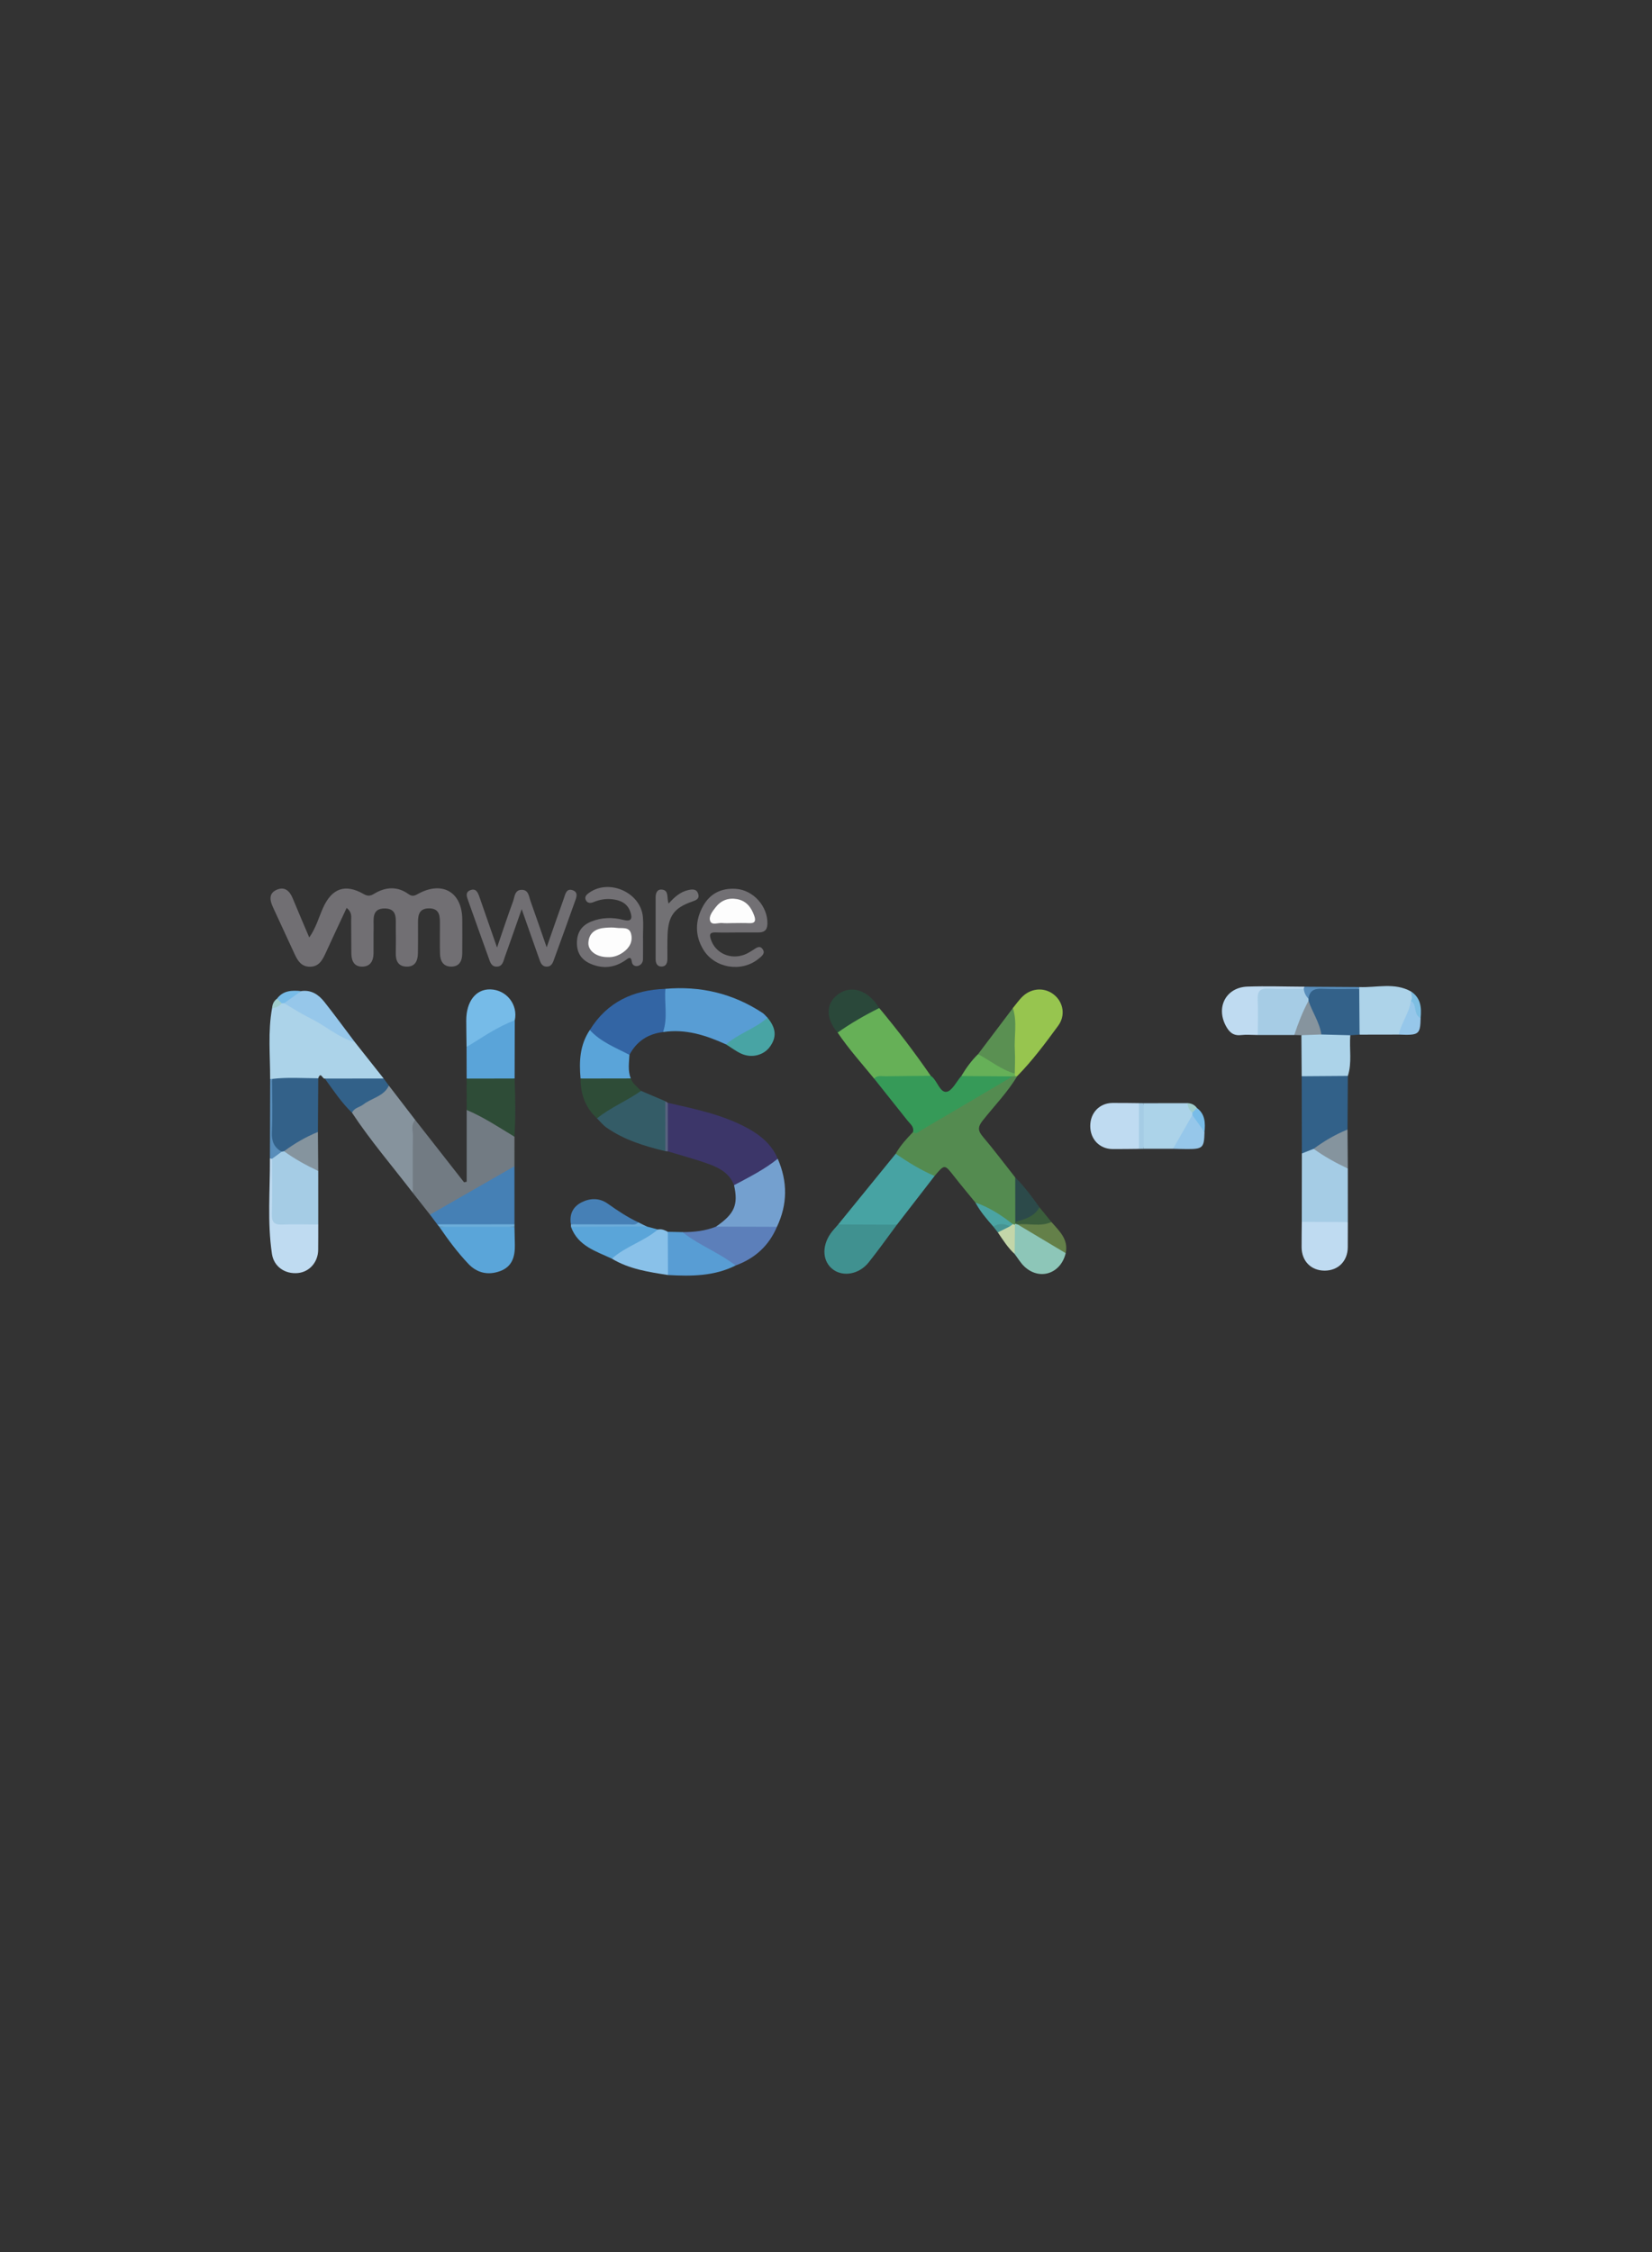 <?xml version="1.0" encoding="utf-8"?>
<!-- Generator: Adobe Illustrator 16.0.4, SVG Export Plug-In . SVG Version: 6.00 Build 0)  -->
<!DOCTYPE svg PUBLIC "-//W3C//DTD SVG 1.1//EN" "http://www.w3.org/Graphics/SVG/1.1/DTD/svg11.dtd">
<svg xmlns="http://www.w3.org/2000/svg" xmlns:xlink="http://www.w3.org/1999/xlink" version="1.1" id="Layer_1" x="0px" y="0px" width="680.31px" height="926.93px" viewBox="0 0 680.31 926.93" enable-background="new 0 0 680.31 926.93" xml:space="preserve">
<rect x="0" y="0" width="680.31" height="926.93" fill="#333333" stroke="none"/>
<path fill-rule="evenodd" clip-rule="evenodd" fill="#716F73" d="M142.749,373.668c-2.991,6.412-5.816,12.373-8.551,18.375  c-1.356,2.976-2.782,5.866-6.632,5.836c-3.854-0.031-5.237-3.004-6.587-5.944c-2.845-6.196-5.719-12.38-8.58-18.57  c-1.307-2.829-1.822-5.739,1.631-7.199c3.269-1.381,5.278,0.545,6.52,3.576c2.141,5.229,4.395,10.411,6.806,16.097  c2.763-3.938,3.893-8.189,5.643-12.118c3.6-8.08,9.103-10.142,16.725-5.775c1.794,1.027,2.867,0.803,4.421-0.138  c4.671-2.826,9.524-3.101,14.04,0.153c1.874,1.35,2.915,0.477,4.399-0.299c9.818-5.127,17.723-0.328,17.784,10.763  c0.026,4.665,0.023,9.331-0.016,13.996c-0.026,3.006-1.127,5.4-4.509,5.41c-3.341,0.01-4.571-2.356-4.646-5.343  c-0.096-3.83-0.029-7.664-0.033-11.496c-0.003-3.395,0.312-7.221-4.638-7.131c-4.54,0.082-4.409,3.633-4.391,6.91  c0.021,3.832,0.008,7.664-0.03,11.496c-0.032,3.223-1.185,5.731-4.858,5.56c-3.355-0.156-4.329-2.525-4.262-5.585  c0.077-3.497,0.062-6.998,0.004-10.496c-0.057-3.42,0.771-7.77-4.451-7.845c-5.653-0.082-4.594,4.541-4.68,8.07  c-0.085,3.497,0.021,6.999-0.039,10.497c-0.051,3.033-1.336,5.33-4.625,5.371c-3.421,0.042-4.454-2.441-4.502-5.402  c-0.074-4.498-0.01-8.997-0.081-13.495C144.584,377.349,145.108,375.578,142.749,373.668z"/>
<path fill-rule="evenodd" clip-rule="evenodd" fill="#548B50" d="M368.856,474.853c1.89-3.351,4.449-6.167,7.106-8.906  c13.202-8.181,26.817-15.649,40.279-23.392c0.45-0.171,0.918-0.25,1.398-0.265c0.482,0.068,0.911,0.258,1.277,0.583  c-3.993,6.721-9.48,12.295-14.286,18.384c-2.088,2.645-1.891,4.187,0.151,6.6c4.604,5.438,8.89,11.146,13.305,16.745  c2.41,5.425,1.181,11.121,1.26,16.718c-0.062,0.564-0.202,1.115-0.399,1.646c-0.134,0.237-0.277,0.479-0.411,0.714  c-0.358,0.42-0.824,0.631-1.378,0.632c-5.492-2.551-10.613-5.735-15.466-9.363c-2.931-3.599-5.918-7.153-8.778-10.806  c-3.941-5.032-3.901-5.064-8.039-0.143c-5.484,0.704-8.718-3.78-13.043-5.738C370.495,477.656,368.622,477.044,368.856,474.853z"/>
<path fill-rule="evenodd" clip-rule="evenodd" fill="#727B83" d="M177.083,499.921c-2.362-2.997-4.724-5.994-7.085-8.991  c-2.989-8.98-1.307-18.187-1.25-27.307c0.008-1.209,0.436-2.692,2.25-2.695c6.7,8.554,13.4,17.108,20.101,25.662  c0.362-0.075,0.724-0.15,1.086-0.226c0-9.84,0-19.68,0-29.52c0.266-0.219,0.611-0.504,0.871-0.408  c7.002,2.585,13.738,5.618,18.803,11.401c-0.001,4.048-0.002,8.096-0.003,12.145c-1.526,3.091-4.679,4.051-7.373,5.594  c-7.183,4.111-14.277,8.373-21.469,12.468C181.185,499.087,179.482,500.638,177.083,499.921z"/>
<path fill-rule="evenodd" clip-rule="evenodd" fill="#ACD3E9" d="M146.131,428.903c3.954,4.993,7.908,9.987,11.861,14.98  c-1.072,1.266-2.589,1.594-4.072,1.523c-6.732-0.32-13.636,1.58-20.161-1.497c-0.918,0.347-1.682-3.141-2.708-0.108  c-5.883,3.133-12.104,1.343-18.212,1.256c-0.606-0.201-1.136-0.528-1.592-0.975c0.033-9.724-0.976-19.478,0.799-29.154  c1.132-1.23,2.448-2.175,4.087-2.62c0.476-0.095,0.953-0.104,1.435-0.058C127.477,417.133,136.972,422.731,146.131,428.903z"/>
<path fill-rule="evenodd" clip-rule="evenodd" fill="#3C3669" d="M275.01,453.883c11.111,2.521,22.314,4.795,32.483,10.241  c5.506,2.949,10.277,6.769,12.785,12.782c0.04,0.333,0.113,0.769-0.092,0.945c-5.277,4.549-10.646,8.947-17.899,9.939  c-1.803-4.815-5.919-7.078-10.294-8.67c-5.561-2.023-11.309-3.529-16.977-5.258C272.792,467.205,272.762,460.544,275.01,453.883z"/>
<path fill-rule="evenodd" clip-rule="evenodd" fill="#589DD4" d="M274.015,406.972c14.443-1.262,27.8,1.896,39.952,9.878  c0.794,0.521,1.4,1.328,2.095,2.003c0.376,0.936-0.088,1.674-0.78,2.099c-5.277,3.24-10.213,7.113-16.287,8.891  c-8.25-3.748-16.694-6.501-25.955-5.071C272.454,418.788,271.335,412.776,274.015,406.972z"/>
<path fill-rule="evenodd" clip-rule="evenodd" fill="#369A58" d="M416.961,443.018c-12.633,7.458-25.256,14.933-37.918,22.34  c-0.867,0.507-1.82,1.67-3.08,0.588c0.596-2.17-1.093-3.302-2.178-4.673c-4.587-5.801-9.21-11.574-13.82-17.357  c-0.078-1.271,0.841-1.942,1.789-2.012c7.209-0.531,14.465-1.805,21.545,0.884c0.136,0.091,0.282,0.169,0.407,0.272  c2.342,1.959,3.384,6.619,6.05,6.298c2.268-0.272,4.097-4.188,6.12-6.492C402.921,440.653,409.953,440.18,416.961,443.018z"/>
<path fill-rule="evenodd" clip-rule="evenodd" fill="#47A3A3" d="M368.856,474.853c5.095,3.479,10.323,6.723,16.021,9.146  c-5.166,6.679-10.331,13.355-15.496,20.033c-8.075,2.342-16.143,2.524-24.201-0.086  C353.072,494.249,360.965,484.551,368.856,474.853z"/>
<path fill-rule="evenodd" clip-rule="evenodd" fill="#66B057" d="M383.299,442.788c-6.234,0.053-12.469,0.077-18.702,0.178  c-1.581,0.025-3.326-0.511-4.631,0.951c-5.102-6.238-10.503-12.237-15.02-18.938c-0.426-1.527,0.758-2.163,1.722-2.649  c5.097-2.569,9.135-7.342,15.414-7.453C369.566,423.867,376.67,433.147,383.299,442.788z"/>
<path fill-rule="evenodd" clip-rule="evenodd" fill="#86939D" d="M170.999,460.928c-1.88,1.979-0.919,4.424-0.956,6.638  c-0.126,7.786-0.047,15.576-0.045,23.364c-8.399-10.94-17.404-21.421-25.029-32.949c-0.521-2.183,1.212-2.874,2.581-3.6  c4.338-2.299,8.368-5.098,12.595-7.572C163.763,451.515,167.38,456.222,170.999,460.928z"/>
<path fill-rule="evenodd" clip-rule="evenodd" fill="#716F73" d="M214.833,374.18c-2.609,7.425-4.75,13.605-6.966,19.759  c-0.597,1.66-0.882,3.821-3.25,3.895c-2.384,0.074-2.825-2.04-3.43-3.705c-2.836-7.802-5.591-15.633-8.385-23.45  c-0.577-1.615-1.292-3.434,0.826-4.285c2.379-0.957,3.168,0.924,3.802,2.749c2.266,6.527,4.542,13.051,7.254,20.84  c2.45-7.12,4.404-13.08,6.579-18.959c0.692-1.872,0.641-4.757,3.54-4.797c2.872-0.04,2.985,2.703,3.681,4.65  c2.096,5.87,4.116,11.767,6.64,19.015c2.652-7.574,4.776-13.763,7-19.914c0.641-1.771,1.026-4.553,3.736-3.581  c2.612,0.936,1.329,3.394,0.709,5.158c-2.696,7.676-5.525,15.305-8.283,22.959c-0.574,1.595-1.063,3.331-3.156,3.316  c-2.089-0.015-2.585-1.776-3.143-3.358C219.745,388.117,217.506,381.76,214.833,374.18z"/>
<path fill-rule="evenodd" clip-rule="evenodd" fill="#3365A4" d="M274.015,406.972c-0.49,5.924,1.075,11.961-0.976,17.799  c-6.211,0.753-10.875,3.794-13.827,9.362c-1.703,0.949-3.173,0.153-4.59-0.68c-3.24-1.904-6.472-3.823-9.702-5.745  c-1.369-0.813-3.009-1.643-2.027-3.786C250.043,412.354,260.815,407.435,274.015,406.972z"/>
<path fill-rule="evenodd" clip-rule="evenodd" fill="#326189" d="M555.057,442.816c-0.047,7.354-0.093,14.707-0.14,22.061  c-3.858,4.021-9.229,5.696-13.665,8.825c-1.671,0.527-3.013,2.734-5.13,1.036c-0.025-10.595-0.052-21.189-0.077-31.784  C542.363,440.357,548.702,440.568,555.057,442.816z"/>
<path fill-rule="evenodd" clip-rule="evenodd" fill="#A5CCE5" d="M536.122,474.738c1.618-0.641,3.237-1.28,4.856-1.921  c5.382,1.508,10.105,4.156,14.069,8.12c0.003,7.343,0.006,14.686,0.009,22.028c-6.332,2.387-12.656,2.529-18.97-0.074  C536.099,493.506,536.11,484.122,536.122,474.738z"/>
<path fill-rule="evenodd" clip-rule="evenodd" fill="#A5CCE5" d="M131.048,481.937c0.003,7.343,0.006,14.686,0.009,22.028  c-5.5,2.774-11.29,1.521-16.979,1.082c-2.669-0.206-2.582-2.495-2.575-4.553c0.025-7.27,0.017-14.54,0.006-21.803  c-0.059-2.705,1.574-4.146,3.832-5.115c0.5-0.172,1.023-0.229,1.55-0.186C122.043,475.51,127.065,477.863,131.048,481.937z"/>
<path fill-rule="evenodd" clip-rule="evenodd" fill="#336189" d="M116.98,473.821c-0.319,0.085-0.644,0.148-0.972,0.189  c-2.327-0.214-4.479-0.926-4.431-3.684c0.154-8.757-0.696-17.532,0.457-26.269c6.33-0.771,12.677-0.293,19.019-0.256  c-0.045,7.358-0.089,14.717-0.134,22.075C126.829,469.5,122.285,472.328,116.98,473.821z"/>
<path fill-rule="evenodd" clip-rule="evenodd" fill="#4580B5" d="M177.083,499.921c11.591-6.646,23.183-13.293,34.774-19.938  c0.004,7.967,0.009,15.933,0.013,23.899c-0.254,0.215-0.493,0.588-0.768,0.616c-10.367,1.062-20.734,2.014-31.032-0.59  C179.074,502.58,178.078,501.25,177.083,499.921z"/>
<path fill-rule="evenodd" clip-rule="evenodd" fill="#74A0CF" d="M302.287,487.792c6.192-3.305,12.487-6.441,17.99-10.886  c4.106,9.388,4.068,18.726-0.324,28.014c-4.594,2.925-9.706,1.376-14.578,1.528c-3.523,0.11-7.354,1.086-10.514-1.61  C302.475,499.605,304.097,495.882,302.287,487.792z"/>
<path fill-rule="evenodd" clip-rule="evenodd" fill="#97C54F" d="M418.918,442.874l-0.456,0.076l-0.461-0.029  c-0.399-0.476-0.73-0.994-0.997-1.555c-0.886-8.829-0.81-17.655,0.108-26.479c1.362-1.636,2.572-3.436,4.117-4.876  c3.837-3.574,9.315-3.663,13.083-0.408c3.578,3.091,4.536,8.345,1.468,12.539C430.523,429.329,425.184,436.49,418.918,442.874z"/>
<path fill-rule="evenodd" clip-rule="evenodd" fill="#345C67" d="M263.992,448.965c3.323,1.415,6.646,2.83,9.969,4.245  c0.866,6.858,0.842,13.719,0.017,20.579c-8.546-2.067-16.917-4.603-24.222-9.72c-1.463-1.024-2.609-2.501-3.9-3.769  c-0.334-0.668-0.314-1.411,0.299-1.774C251.963,455.086,257.121,450.423,263.992,448.965z"/>
<path fill-rule="evenodd" clip-rule="evenodd" fill="#5AA5D9" d="M211.865,504.948c0.054,2.476,0.12,4.952,0.159,7.428  c0.076,4.776-1.06,8.939-6.078,10.779c-4.981,1.826-9.522,0.77-13.117-3.042c-4.416-4.682-8.282-9.839-11.904-15.166  C191.238,504.126,201.552,504.125,211.865,504.948z"/>
<path fill-rule="evenodd" clip-rule="evenodd" fill="#727074" d="M264.803,385.803c0,2.989,0.034,5.98-0.016,8.97  c-0.021,1.252-0.651,2.268-1.854,2.7c-1.356,0.487-2.544-0.29-2.701-1.445c-0.388-2.853-1.556-1.58-2.77-0.747  c-4.471,3.066-9.257,3.522-14.195,1.416c-3.893-1.66-5.824-4.628-5.681-9.023c0.137-4.189,2.165-6.889,5.886-8.389  c4.3-1.734,8.771-1.82,13.214-0.69c3.45,0.878,3.798-0.65,2.88-3.336c-1.179-3.447-3.966-4.735-7.281-5.137  c-2.683-0.326-5.31,0.092-7.805,1.133c-1.445,0.603-2.734,0.485-3.319-1.021c-0.498-1.281,0.563-2.174,1.514-2.843  c8.261-5.815,21.117-0.06,22.071,9.944c0.267,2.798,0.041,5.644,0.041,8.467C264.792,385.802,264.797,385.802,264.803,385.803z"/>
<path fill-rule="evenodd" clip-rule="evenodd" fill="#727074" d="M303.217,383.772c-2.83,0.006-5.664,0.084-8.491-0.018  c-2.553-0.092-2.646,0.993-1.934,3.05c1.909,5.521,8.05,8.309,13.851,6.07c1.226-0.473,2.377-1.184,3.489-1.898  c1.277-0.82,2.704-2.035,3.893-0.382c1.318,1.834-0.403,2.995-1.659,4.025c-6.927,5.68-18.038,3.94-22.723-3.776  c-3.576-5.89-3.398-12.106-0.047-18.042c2.879-5.099,7.498-7.349,13.362-6.987c7.264,0.448,13.321,7.268,13.068,14.512  c-0.094,2.677-1.492,3.452-3.817,3.443C309.212,383.757,306.215,383.766,303.217,383.772z"/>
<path fill-rule="evenodd" clip-rule="evenodd" fill="#409190" d="M345.18,503.946c8.067,0.029,16.134,0.058,24.201,0.086  c-3.875,5.189-7.623,10.48-11.662,15.54c-3.881,4.863-10.407,6.037-14.61,2.958c-4.325-3.166-4.833-9.386-1.122-14.765  C342.924,506.405,344.108,505.214,345.18,503.946z"/>
<path fill-rule="evenodd" clip-rule="evenodd" fill="#BFDBF1" d="M111.999,476.933c-0.001,7.6,0.125,15.202-0.062,22.797  c-0.08,3.238,1,4.398,4.255,4.262c4.947-0.208,9.909-0.037,14.866-0.026c-0.009,3.492,0.006,6.984-0.033,10.476  c-0.055,4.988-3.546,8.993-8.228,9.491c-5.423,0.576-10.03-2.628-10.812-7.885c-1.942-13.051-0.746-26.186-0.832-39.286  C111.484,476.574,111.766,476.631,111.999,476.933z"/>
<path fill-rule="evenodd" clip-rule="evenodd" fill="#ADD3E9" d="M559.79,406.249c7.117,0.299,14.454-1.999,21.273,1.806  c1.061,1.406,1.543,2.952,1.149,4.715c-1.643,4.541-2.699,9.362-6.177,13.035c-5.382,0.01-10.765,0.02-16.146,0.029  c-2.596-5.871-1.169-11.969-1.024-17.999C559.045,407.231,559.356,406.704,559.79,406.249z"/>
<path fill-rule="evenodd" clip-rule="evenodd" fill="#5AA4D9" d="M211.991,419.929c-0.021,7.984-0.043,15.969-0.064,23.952  c-6.579,2.552-13.163,2.513-19.752,0.037c-0.015-4.329-0.029-8.658-0.044-12.987C197.68,425.332,203.779,420.723,211.991,419.929z"/>
<path fill-rule="evenodd" clip-rule="evenodd" fill="#2E4C37" d="M192.174,443.918c6.584-0.012,13.168-0.023,19.752-0.036  c0.322,7.985,0.438,15.972-0.067,23.956c-6.44-3.875-12.696-8.08-19.674-10.993C192.182,452.537,192.178,448.228,192.174,443.918z"/>
<path fill-rule="evenodd" clip-rule="evenodd" fill="#336189" d="M559.746,407.026c0.048,6.27,0.096,12.539,0.144,18.808  c-1.274,0.083-2.55,0.165-3.824,0.247c-3.678,2.074-7.512,1.505-11.36,0.682c-3.673-4.383-5.296-9.706-6.86-15.066  c-0.043-0.601,0.005-1.189,0.119-1.778c0.543-1.844,1.372-3.526,3.609-3.437C547.629,406.725,553.724,405.73,559.746,407.026z"/>
<path fill-rule="evenodd" clip-rule="evenodd" fill="#5C7FBA" d="M294.861,504.837c8.363,0.027,16.728,0.055,25.092,0.082  c-3.314,7.794-9.054,12.999-16.961,15.891c-7.802-2.477-14.172-7.589-21.166-11.55c-0.721-0.408-1.047-1.249-0.801-2.16  C285.765,507.123,290.42,506.634,294.861,504.837z"/>
<path fill-rule="evenodd" clip-rule="evenodd" fill="#BFDBF1" d="M536.087,502.891c6.323,0.024,12.646,0.049,18.97,0.073  c-0.009,3.472,0.005,6.942-0.032,10.412c-0.061,5.688-3.979,9.597-9.565,9.579c-5.571-0.018-9.43-3.935-9.451-9.655  C535.994,509.831,536.058,506.361,536.087,502.891z"/>
<path fill-rule="evenodd" clip-rule="evenodd" fill="#BFDBF1" d="M469.038,472.842c-3.64,0.029-7.28,0.111-10.92,0.075  c-5.321-0.054-9.146-4.065-9.144-9.491c0.001-5.432,3.819-9.433,9.144-9.483c3.64-0.035,7.28,0.046,10.92,0.075  C471.187,460.292,471.187,466.568,469.038,472.842z"/>
<path fill-rule="evenodd" clip-rule="evenodd" fill="#A6CCE5" d="M538.845,411.048c0.028,0.286,0.035,0.572,0.021,0.859  c-0.72,5.207-2.299,10.056-5.872,14.071c-5.01,0.003-10.02,0.006-15.028,0.009c-2.756-5.554-1.514-11.378-1.048-17.118  c0.166-2.047,1.847-2.456,3.707-2.439c4.998,0.046,9.997,0.021,14.991,0.013C538.763,406.522,538.104,409.276,538.845,411.048z"/>
<path fill-rule="evenodd" clip-rule="evenodd" fill="#ACD3E9" d="M544.132,425.763c3.978,0.106,7.956,0.212,11.934,0.317  c-0.467,5.571,0.78,11.245-1.009,16.735c-6.338,0.046-12.675,0.092-19.012,0.138c-0.04-5.632-0.08-11.263-0.12-16.894  C538.581,423.761,541.334,424.141,544.132,425.763z"/>
<path fill-rule="evenodd" clip-rule="evenodd" fill="#589DD4" d="M281.025,507.1c5.146,4.074,11.118,6.793,16.679,10.187  c1.807,1.104,3.528,2.346,5.288,3.523c-8.856,4.485-18.348,4.487-27.916,3.951c-2.562-5.922-2.497-11.854-0.062-17.794  C277.018,507.011,279.022,507.055,281.025,507.1z"/>
<path fill-rule="evenodd" clip-rule="evenodd" fill="#ACD3E9" d="M470.985,454.047c6.01-0.009,12.02-0.018,18.029-0.026  c1.221,1.091,2.115,2.394,2.585,3.977c0.099,0.463,0.124,0.928,0.083,1.399c-2.511,4.697-4.103,9.989-8.612,13.405  c-4.028,0.004-8.057,0.008-12.085,0.011C469.402,466.558,469.402,460.302,470.985,454.047z"/>
<path fill-rule="evenodd" clip-rule="evenodd" fill="#76BBE8" d="M211.991,419.929c-7.184,2.649-13.394,7.057-19.86,11.002  c-0.043-3.644-0.123-7.288-0.124-10.932c-0.002-7.816,3.933-12.985,9.994-12.798C208.597,407.406,213.383,413.465,211.991,419.929z"/>
<path fill-rule="evenodd" clip-rule="evenodd" fill="#5AA4D9" d="M242.893,423.922c4.492,4.917,10.604,7.246,16.319,10.21  c-0.17,3.262-0.715,6.544,0.542,9.726c-6.885,2.644-13.775,2.572-20.669,0.036C238.438,436.872,238.76,430.034,242.893,423.922z"/>
<path fill-rule="evenodd" clip-rule="evenodd" fill="#5AA5D9" d="M251.982,518.035c-6.597-3.095-13.971-5.189-16.836-13.086  c0.855-0.87,1.927-1.326,3.112-1.303c9.358,0.183,18.78-1.193,28.05,1.138c1.538,0.415,3.076,0.83,4.614,1.246  c0.359,1.203-0.447,1.944-1.251,2.412C263.869,511.81,258.373,515.751,251.982,518.035z"/>
<path fill-rule="evenodd" clip-rule="evenodd" fill="#BFDBF1" d="M536.888,406.896c-4.832,0.01-9.676,0.226-14.493-0.038  c-3.623-0.197-4.612,1.249-4.458,4.636c0.221,4.821,0.039,9.661,0.028,14.494c-2.333-0.009-4.69-0.238-6.992,0.025  c-3.266,0.374-4.938-1.451-6.231-3.932c-4.044-7.757,0.275-15.72,8.956-16.021c7.817-0.271,15.653,0.004,23.481,0.038  C537.332,406.456,537.247,406.726,536.888,406.896z"/>
<path fill-rule="evenodd" clip-rule="evenodd" fill="#89C1E9" d="M251.982,518.035c5.636-5.071,13.196-7.105,18.94-12.006  c1.511-0.328,2.811,0.264,4.092,0.938c0.021,5.932,0.041,11.863,0.062,17.795C267.089,523.512,259.083,522.329,251.982,518.035z"/>
<path fill-rule="evenodd" clip-rule="evenodd" fill="#2E4C37" d="M239.084,443.894c6.891-0.011,13.781-0.022,20.67-0.035  c0.829,2.185,2.696,3.51,4.237,5.106c-5.82,4.14-12.566,6.797-18.136,11.336C241.051,455.883,239.053,450.308,239.084,443.894z"/>
<path fill-rule="evenodd" clip-rule="evenodd" fill="#8DC6B8" d="M438.859,515.766c-2.017,8.535-10.863,11.392-17.083,5.424  c-1.532-1.47-2.638-3.383-3.939-5.092c-1.529-4.019-2.406-8.03,0.137-12.002l0.014-0.471c0.452-0.184,0.918-0.226,1.397-0.134  c5.788,2.487,11.011,6.01,16.491,9.063C437.24,513.315,438.165,514.417,438.859,515.766z"/>
<path fill-rule="evenodd" clip-rule="evenodd" fill="#727174" d="M275.324,371.9c2.455-2.745,4.819-4.791,8.004-5.549  c1.722-0.409,3.497-0.595,4.171,1.465c0.704,2.154-0.84,2.683-2.605,3.299c-7.255,2.53-9.689,5.908-9.986,13.609  c-0.128,3.318-0.061,6.645-0.069,9.966c-0.004,1.682-0.567,3.113-2.424,3.109c-1.842-0.004-2.424-1.396-2.421-3.104  c0.015-8.472,0.014-16.944,0.002-25.417c-0.002-1.697,0.641-3.271,2.388-3.166C275.601,366.305,274.473,369.297,275.324,371.9z"/>
<path fill-rule="evenodd" clip-rule="evenodd" fill="#2A483A" d="M362.082,414.875c-5.953,2.957-11.703,6.261-17.135,10.103  c-5.068-5.874-4.949-12.079,0.304-15.844C350.691,405.236,357.587,407.588,362.082,414.875z"/>
<path fill-rule="evenodd" clip-rule="evenodd" fill="#5A9052" d="M417.112,414.887c1.896,5.783,0.441,11.727,0.812,17.585  c0.197,3.12-0.007,6.266-0.03,9.399c-6.41-0.087-11.066-3.481-15.12-8.014C407.553,427.535,412.332,421.21,417.112,414.887z"/>
<path fill-rule="evenodd" clip-rule="evenodd" fill="#326189" d="M160.145,446.809c-2.094,4.472-7.068,5.054-10.49,7.737  c-1.52,1.192-3.8,1.357-4.686,3.435c-4.37-4.186-7.67-9.224-11.209-14.071c8.078-0.009,16.156-0.018,24.233-0.026  C158.71,444.859,159.428,445.833,160.145,446.809z"/>
<path fill-rule="evenodd" clip-rule="evenodd" fill="#96C7EA" d="M146.131,428.903c-6.866-1.862-12.094-6.793-18.349-9.821  c-3.724-1.803-7.207-4.101-10.798-6.176c0.773-3.88,4.609-3.45,7.037-5.002c4.107-0.61,7.135,1.409,9.483,4.36  C137.836,417.712,141.935,423.346,146.131,428.903z"/>
<path fill-rule="evenodd" clip-rule="evenodd" fill="#4680B6" d="M235.115,503.888c-0.725-4.086,0.808-7.246,4.403-9.056  c3.558-1.791,7.365-1.848,10.751,0.554c4.041,2.864,8.14,5.601,12.638,7.7c-0.134,0.421,0.099,1.116-0.631,1.125  C253.22,504.323,244.157,504.976,235.115,503.888z"/>
<path fill-rule="evenodd" clip-rule="evenodd" fill="#48A4A4" d="M298.994,429.842c5.152-4.496,11.948-6.44,17.067-10.989  c3.58,4.27,3.876,8.039,0.944,12.028c-2.497,3.397-7.401,4.72-11.652,2.819C303.107,432.696,301.105,431.146,298.994,429.842z"/>
<path fill-rule="evenodd" clip-rule="evenodd" fill="#85949E" d="M116.98,473.821c4.315-3.229,8.951-5.895,13.938-7.943  c0.043,5.354,0.086,10.706,0.129,16.06C126.134,479.623,121.383,477.023,116.98,473.821z"/>
<path fill-rule="evenodd" clip-rule="evenodd" fill="#85949E" d="M555.048,480.937c-4.915-2.316-9.667-4.914-14.069-8.119  c4.317-3.225,8.95-5.895,13.938-7.941C554.961,470.23,555.004,475.583,555.048,480.937z"/>
<path fill-rule="evenodd" clip-rule="evenodd" fill="#2C4A4A" d="M418.102,502.932c-0.005-6.11-0.009-12.221-0.014-18.33  c3.778,3.72,6.905,7.967,9.965,12.271C427.578,501.099,423.46,503.607,418.102,502.932z"/>
<path fill-rule="evenodd" clip-rule="evenodd" fill="#66B058" d="M402.773,433.858c5.042,2.669,9.521,6.399,15.121,8.015  c0.034,0.349,0.07,0.698,0.106,1.048c-0.347,0.032-0.693,0.063-1.04,0.097c-7.028-0.05-14.057-0.101-21.085-0.151  C397.836,439.603,400.041,436.529,402.773,433.858z"/>
<path fill-rule="evenodd" clip-rule="evenodd" fill="#96C7EA" d="M483.07,472.802c2.651-4.629,5.303-9.259,7.954-13.889  c3.879,0.773,3.451,4.608,5.002,7.037c-0.146,6.415-0.701,6.974-7.079,6.974C486.988,472.924,485.029,472.845,483.07,472.802z"/>
<path fill-rule="evenodd" clip-rule="evenodd" fill="#648049" d="M438.859,515.766c-6.6-3.942-13.199-7.885-19.799-11.828  c4.533-1.963,9.222-1.737,13.947-0.99C436.204,506.652,440.103,510.036,438.859,515.766z"/>
<path fill-rule="evenodd" clip-rule="evenodd" fill="#86949E" d="M544.132,425.763c-2.735,0.099-5.472,0.197-8.207,0.296  c-0.978-0.026-1.954-0.054-2.932-0.08c1.61-4.836,3.413-9.591,5.873-14.071C540.405,416.609,543.432,420.744,544.132,425.763z"/>
<path fill-rule="evenodd" clip-rule="evenodd" fill="#96C7EA" d="M576.036,425.804c0.991-4.867,4.341-8.889,4.978-13.882  c4.458,0.56,1.865,5.154,4.023,7.03C584.861,425.795,584.403,426.144,576.036,425.804z"/>
<path fill-rule="evenodd" clip-rule="evenodd" fill="#4BA4A3" d="M401.693,494.948c5.715,1.938,10.672,5.188,15.379,8.874  c0.475,0.96-0.142,1.285-0.889,1.536c-2.38-0.141-4.78-0.049-7.138-0.538C406.322,501.732,403.652,498.605,401.693,494.948z"/>
<path fill-rule="evenodd" clip-rule="evenodd" fill="#3B5E3C" d="M433.008,502.948c-4.528,2.043-9.312,0.474-13.948,0.99  c-0.356-0.104-0.715-0.208-1.072-0.312c0.025-0.233,0.063-0.465,0.113-0.694c3.842-1.158,7.811-2.109,9.952-6.059  C429.704,498.898,431.355,500.923,433.008,502.948z"/>
<path fill-rule="evenodd" clip-rule="evenodd" fill="#C3D6A9" d="M415.913,504.722c0.386-0.3,0.771-0.6,1.158-0.899  c0.318,0.035,0.619,0.127,0.903,0.273c-0.046,4-0.091,8-0.137,12.001c-2.804-2.57-4.803-5.768-6.919-8.873  C411.883,504.992,413.916,504.892,415.913,504.722z"/>
<path fill-rule="evenodd" clip-rule="evenodd" fill="#588DBA" d="M111.999,476.933c-0.281-0.062-0.563-0.118-0.846-0.171  c0.031-10.894,0.063-21.786,0.095-32.679c0.262-0.042,0.524-0.051,0.787-0.026c0.012,7.294,0.272,14.6-0.067,21.878  c-0.174,3.729,0.853,6.301,4.042,8.075C114.672,474.985,113.335,475.959,111.999,476.933z"/>
<path fill-rule="evenodd" clip-rule="evenodd" fill="#A5CCE5" d="M470.985,454.047c0,6.256,0,12.512,0,18.767  c-0.649,0.01-1.298,0.02-1.947,0.029c0-6.276,0-12.552,0-18.826C469.688,454.028,470.337,454.038,470.985,454.047z"/>
<path fill-rule="evenodd" clip-rule="evenodd" fill="#6CADD9" d="M211.865,504.948c-10.313-0.001-20.626-0.001-30.94-0.001  c-0.285-0.346-0.57-0.692-0.855-1.038c10.601-0.009,21.2-0.018,31.8-0.026C211.868,504.238,211.867,504.592,211.865,504.948z"/>
<path fill-rule="evenodd" clip-rule="evenodd" fill="#6CACD9" d="M235.115,503.888c7.874,0.015,15.747,0.052,23.62,0.023  c1.418-0.005,2.988,0.474,4.173-0.825c1.133,0.566,2.266,1.132,3.4,1.697c-10.386,0.055-20.774,0.11-31.161,0.165  C235.136,504.595,235.126,504.242,235.115,503.888z"/>
<path fill-rule="evenodd" clip-rule="evenodd" fill="#588DBB" d="M536.888,406.896c0.133-0.253,0.23-0.52,0.291-0.798  c7.537,0.05,15.074,0.1,22.611,0.149c0.013,0.262-0.002,0.521-0.044,0.778c-5.125-0.01-10.258,0.143-15.373-0.086  c-3.184-0.144-5.104,0.824-5.528,4.108C537.719,409.887,537.046,408.513,536.888,406.896z"/>
<path fill-rule="evenodd" clip-rule="evenodd" fill="#78BCE8" d="M496.026,465.951c-1.667-2.346-3.335-4.691-5.002-7.036  c-0.009-0.322-0.013-0.645-0.01-0.966c0.241-1.023,0.051-2.466,1.885-1.947C496.345,458.563,496.375,462.197,496.026,465.951z"/>
<path fill-rule="evenodd" clip-rule="evenodd" fill="#78BCE8" d="M124.021,407.904c-2.345,1.667-4.691,3.335-7.037,5.002  c-0.322,0.009-0.644,0.013-0.966,0.01c-1.023-0.241-2.465-0.051-1.946-1.885C116.632,407.584,120.268,407.556,124.021,407.904z"/>
<path fill-rule="evenodd" clip-rule="evenodd" fill="#7DBEE2" d="M585.037,418.953c-3.14-1.314-1.315-5.469-4.023-7.03  c0.882-1.279,0.083-2.579,0.05-3.869C585.117,410.692,585.433,414.693,585.037,418.953z"/>
<path fill-rule="evenodd" clip-rule="evenodd" fill="#57637E" d="M273.978,473.79c-0.006-6.86-0.011-13.72-0.017-20.579  c0.35,0.224,0.7,0.448,1.05,0.673c0.002,6.66,0.004,13.32,0.006,19.98C274.67,473.838,274.324,473.814,273.978,473.79z"/>
<path fill-rule="evenodd" clip-rule="evenodd" fill="#469492" d="M415.913,504.722c-1.665,0.833-3.33,1.667-4.995,2.501  c-0.623-0.801-1.247-1.602-1.872-2.402C411.315,503.416,413.606,503.528,415.913,504.722z"/>
<path fill-rule="evenodd" clip-rule="evenodd" fill="#A0CECD" d="M492.899,456.001c-0.628,0.649-1.257,1.298-1.885,1.946  c-1.272-1-1.852-2.355-2-3.928C490.62,454.073,491.94,454.683,492.899,456.001z"/>
<path fill-rule="evenodd" clip-rule="evenodd" fill="#A0CECD" d="M114.072,411.031c0.648,0.628,1.297,1.257,1.946,1.885  c-1.012,1.286-2.387,1.857-3.972,2.013C112.165,413.34,112.737,411.988,114.072,411.031z"/>
<path fill-rule="evenodd" clip-rule="evenodd" fill="#FDFDFD" d="M250.107,393.923c-4.433-0.021-8.005-2.572-7.8-5.983  c0.257-4.272,3.271-5.84,7.136-6.107c1.485-0.104,3.008-0.168,4.472,0.042c2.146,0.308,5.121-0.57,5.924,2.299  c0.881,3.144-0.487,5.857-3.201,7.759C254.684,393.301,252.535,394.081,250.107,393.923z"/>
<path fill-rule="evenodd" clip-rule="evenodd" fill="#FDFDFD" d="M301.503,379.927c-1.328,0.002-2.671,0.12-3.982-0.027  c-1.726-0.194-4.272,1.001-5-0.696c-0.842-1.964,0.848-4.062,2.167-5.77c2.23-2.888,5.267-4.027,8.81-3.393  c3.842,0.689,5.896,3.4,7.125,6.903c0.727,2.071,0.287,3.13-2.145,3.006C306.158,379.833,303.828,379.925,301.503,379.927z"/>
</svg>
